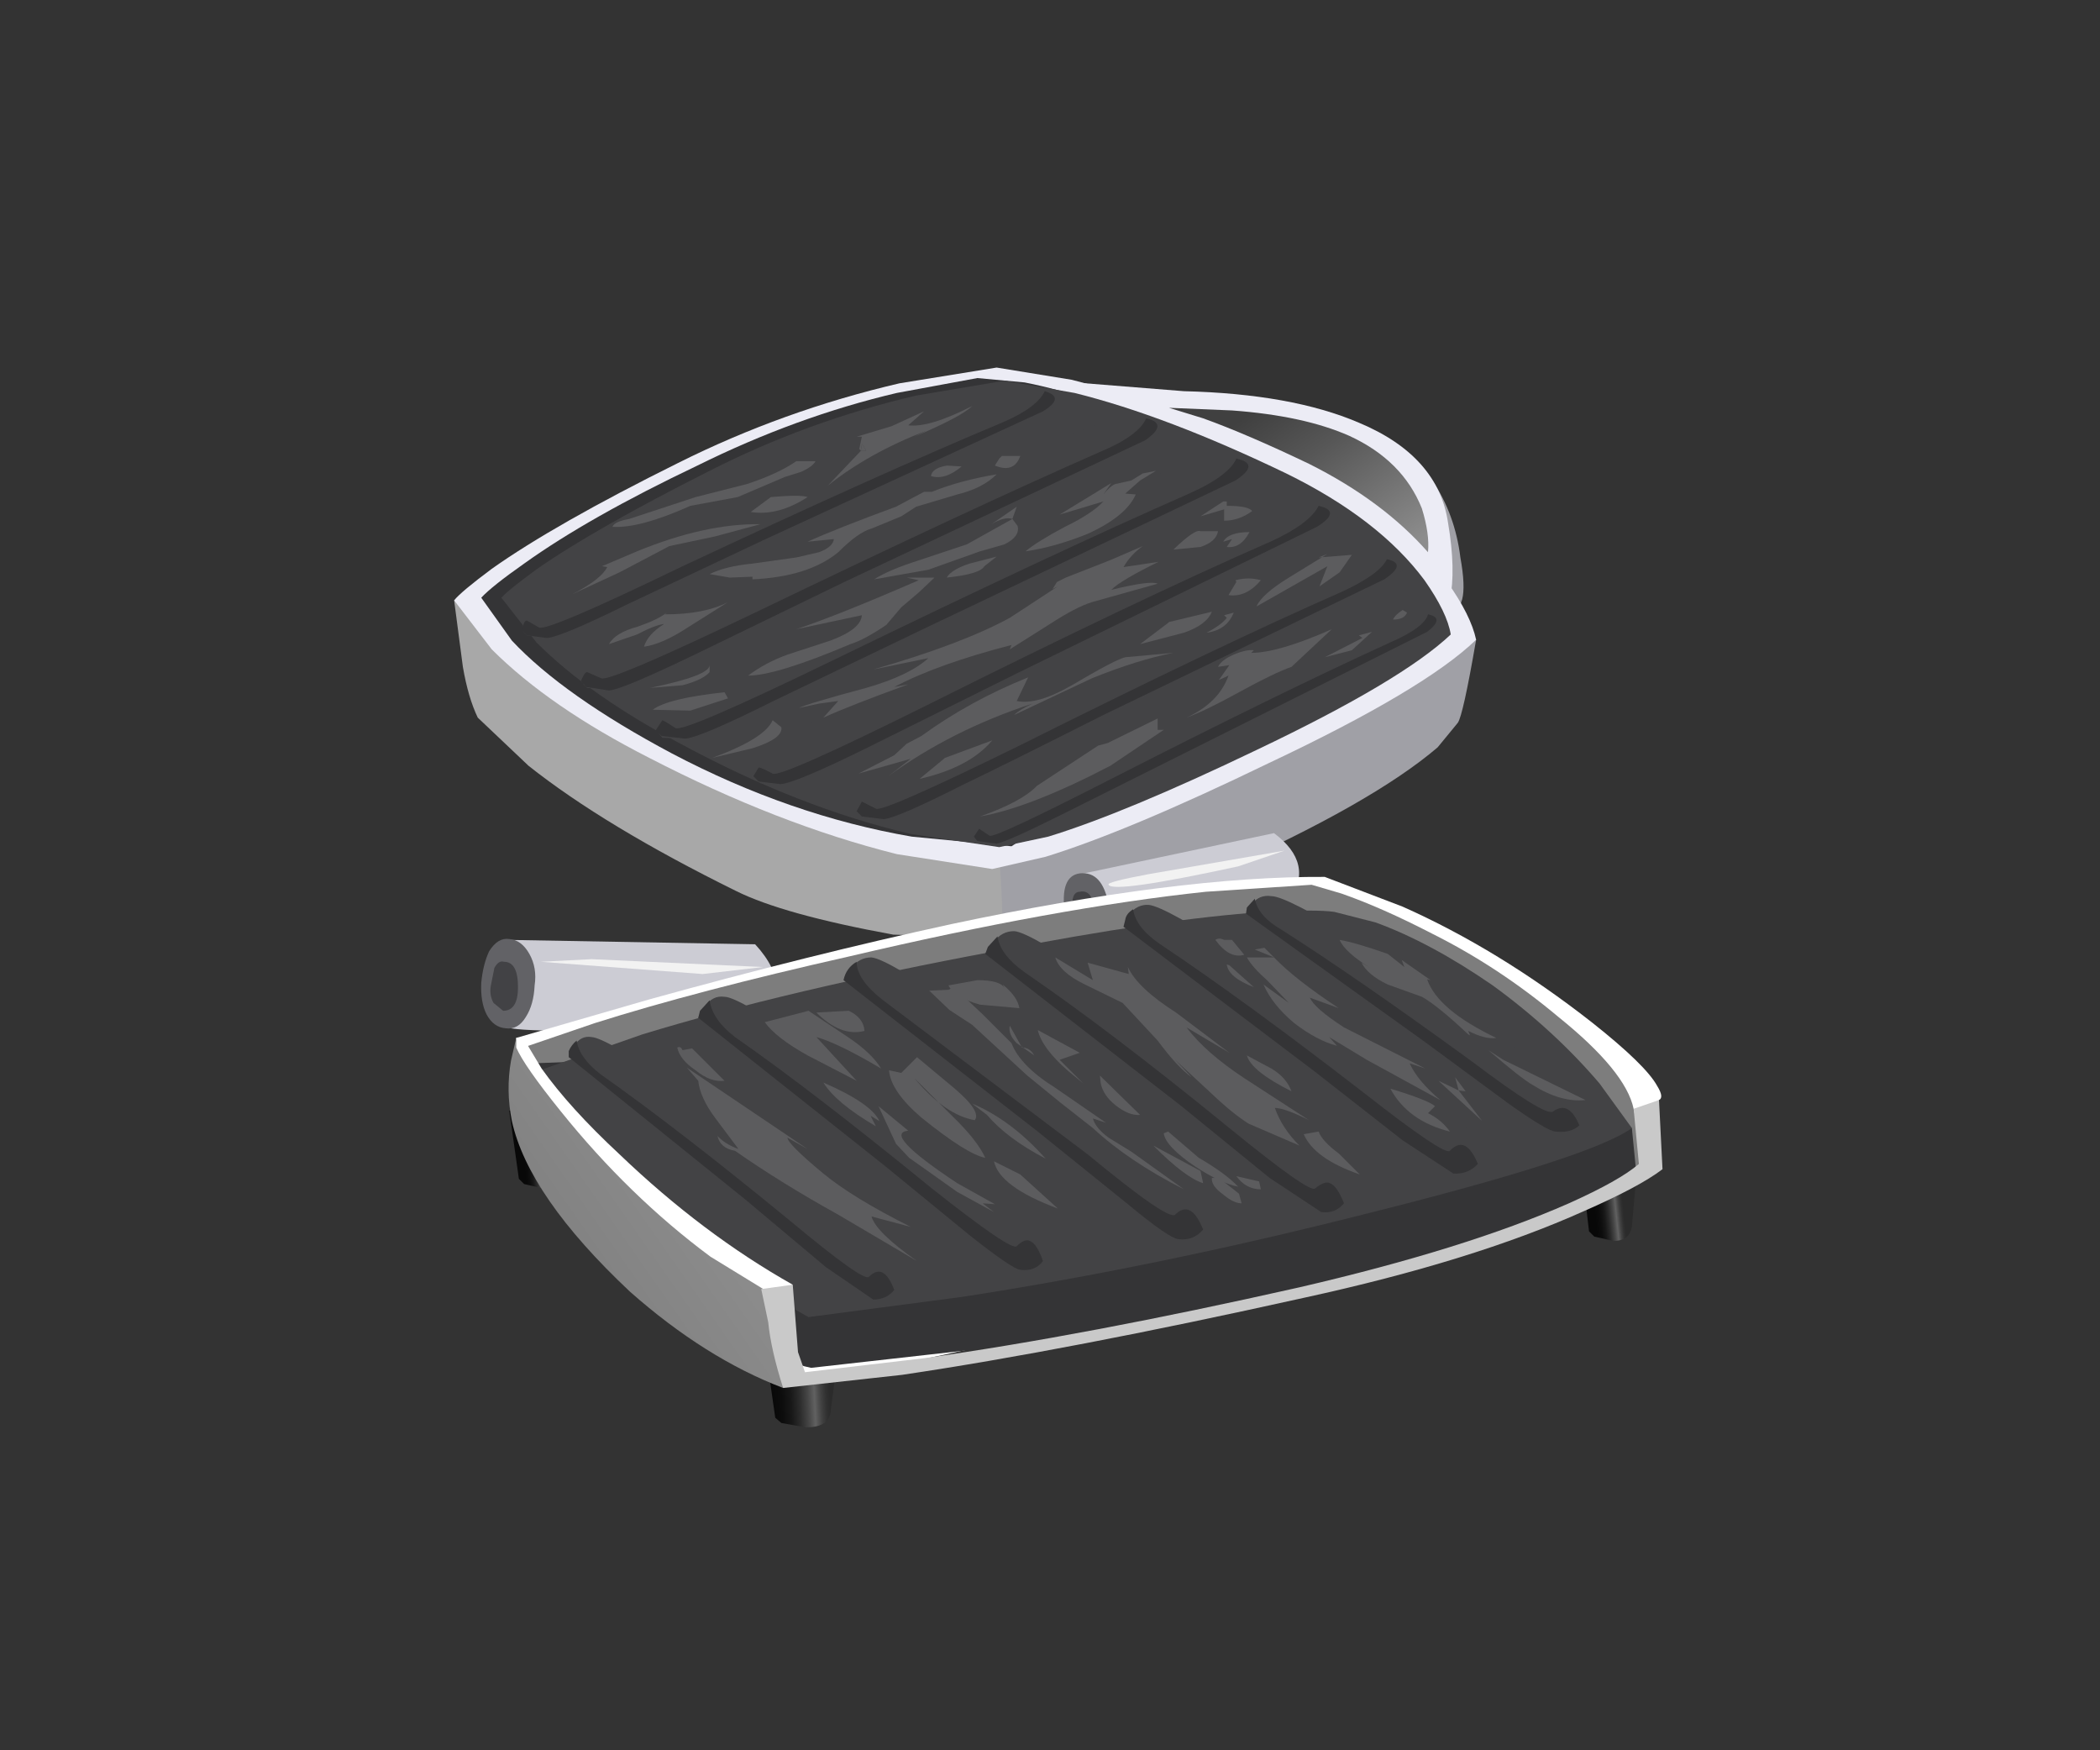 <?xml version="1.0" encoding="UTF-8" standalone="no"?>
<svg xmlns:xlink="http://www.w3.org/1999/xlink" height="100.0px" width="120.0px" xmlns="http://www.w3.org/2000/svg">
  <rect width="100%" height="100%" fill="#333333" stroke="none"/>
  <g transform="matrix(1.0, 0.0, 0.0, 1.0, 0.0, 0.0)">
    <use height="60.55" transform="matrix(1.0, 0.0, 0.0, 1.0, 25.95, 21.0)" width="69.05" xlink:href="#shape0"/>
  </g>
  <defs>
    <g id="shape0" transform="matrix(1.0, 0.0, 0.0, 1.0, -25.95, -21.0)">
      <path d="M64.65 48.95 Q64.6 49.55 63.0 51.1 61.4 52.55 59.55 53.65 L51.05 53.4 Q44.75 52.25 42.05 50.9 34.55 47.2 30.2 43.75 L27.3 41.0 Q26.75 39.85 26.45 38.1 L25.95 34.3 27.45 34.8 Q64.75 48.2 64.65 48.95" fill="#a8a8a8" fill-rule="evenodd" stroke="none"/>
      <path d="M81.85 27.45 Q83.15 29.4 83.45 31.85 83.75 33.5 83.55 34.25 83.3 34.85 83.55 35.95 L84.35 36.55 Q83.6 40.9 83.3 41.3 L82.15 42.7 Q78.4 45.9 69.65 49.8 64.5 52.05 60.4 53.5 L57.3 54.4 Q57.3 47.2 56.3 45.65 55.65 44.75 62.75 33.95 L69.95 23.35 Q75.1 23.9 80.55 25.95 L81.85 27.45" fill="#a0a0a6" fill-rule="evenodd" stroke="none"/>
      <path d="M77.65 24.15 Q82.2 26.05 82.75 29.9 83.2 32.55 82.85 34.3 L82.3 36.15 Q82.15 37.1 57.6 21.15 L61.4 21.85 67.65 22.35 Q73.8 22.5 77.65 24.15" fill="#ececf5" fill-rule="evenodd" stroke="none"/>
      <path d="M56.95 21.0 L61.25 21.7 Q66.9 23.15 74.2 26.75 79.85 29.5 82.7 33.25 84.05 35.15 84.35 36.55 81.4 39.4 72.5 43.6 64.45 47.5 59.75 48.95 L56.7 49.65 51.25 48.8 Q44.45 47.1 37.1 43.3 31.4 40.4 28.1 37.1 L25.95 34.3 Q26.35 33.8 28.1 32.5 31.7 29.95 38.75 26.45 44.75 23.45 51.4 21.9 L56.95 21.0" fill="#ececf5" fill-rule="evenodd" stroke="none"/>
      <path d="M66.8 23.3 L70.4 23.45 Q74.5 23.75 77.1 24.9 80.15 26.3 81.25 29.05 81.7 30.5 81.6 31.55 79.0 28.6 74.8 26.5 71.25 24.8 68.75 23.9 L66.8 23.3" fill="url(#gradient0)" fill-rule="evenodd" stroke="none"/>
      <path d="M55.85 21.6 L58.55 21.85 Q62.4 22.6 68.5 25.15 74.5 27.65 79.0 32.2 81.25 34.4 82.3 36.15 L70.2 41.75 Q63.5 44.8 60.0 46.9 L57.8 48.35 52.1 47.8 Q45.15 46.6 38.4 43.05 32.2 39.75 29.25 36.6 L27.5 34.15 Q28.1 33.5 29.95 32.2 33.65 29.55 39.85 26.6 45.5 23.8 51.25 22.45 L55.85 21.6" fill="#343436" fill-rule="evenodd" stroke="none"/>
      <path d="M57.4 21.75 L61.4 22.45 Q66.65 23.75 73.5 27.05 78.8 29.65 81.4 33.15 82.7 35.0 82.9 36.25 80.1 38.9 71.8 42.85 64.3 46.45 59.9 47.8 L57.1 48.4 52.05 47.65 Q45.65 46.15 38.9 42.5 33.7 39.75 30.65 36.7 L28.65 34.15 Q29.05 33.7 30.7 32.5 34.0 30.2 40.55 26.9 46.15 24.05 52.35 22.6 L57.4 21.75" fill="#434345" fill-rule="evenodd" stroke="none"/>
      <path d="M60.75 23.0 L43.75 30.8 35.8 34.55 Q32.05 36.4 31.25 36.45 L30.1 36.3 29.9 36.1 Q29.8 35.4 30.25 34.85 31.05 34.0 35.25 32.0 43.15 28.25 50.4 25.2 57.3 22.35 58.55 22.3 60.0 22.15 60.75 23.0" fill="#434345" fill-rule="evenodd" stroke="none"/>
      <path d="M57.25 24.15 Q59.25 23.3 59.7 22.35 60.9 22.7 59.6 23.5 L43.75 30.8 35.8 34.55 Q32.05 36.4 31.25 36.45 L30.1 36.3 29.8 36.0 Q29.95 35.45 30.1 35.45 L30.8 35.85 Q31.25 36.1 38.9 32.4 50.2 27.1 57.25 24.15" fill="#343436" fill-rule="evenodd" stroke="none"/>
      <path d="M33.35 39.1 Q33.25 38.3 33.8 37.75 34.65 36.85 39.15 34.55 47.6 30.4 55.55 27.05 62.9 24.0 64.3 23.8 65.9 23.65 66.65 24.6 L48.25 33.25 39.7 37.4 Q35.55 39.4 34.8 39.45 L33.55 39.3 33.35 39.1" fill="#434345" fill-rule="evenodd" stroke="none"/>
      <path d="M39.7 37.4 Q35.55 39.4 34.8 39.45 L33.5 39.25 33.2 38.9 Q33.4 38.4 33.55 38.4 L34.35 38.75 Q34.8 39.0 43.15 35.0 55.5 29.05 62.9 25.8 65.05 24.9 65.5 23.9 66.8 24.2 65.45 25.15 L48.25 33.25 39.7 37.4" fill="#343436" fill-rule="evenodd" stroke="none"/>
      <path d="M71.9 26.9 L53.05 35.8 44.2 40.05 Q40.0 42.15 39.15 42.2 L37.85 42.15 37.6 41.85 Q37.55 41.0 38.1 40.45 38.9 39.55 43.6 37.25 52.35 32.95 60.45 29.4 68.05 26.2 69.45 26.05 71.05 25.9 71.9 26.9" fill="#434345" fill-rule="evenodd" stroke="none"/>
      <path d="M70.65 26.2 Q72.05 26.5 70.6 27.45 L53.05 35.8 44.2 40.05 Q40.0 42.15 39.15 42.2 L37.8 42.05 37.45 41.75 37.85 41.15 Q38.0 41.2 38.6 41.6 39.1 41.85 47.65 37.7 60.1 31.65 67.95 28.2 70.2 27.2 70.65 26.2" fill="#343436" fill-rule="evenodd" stroke="none"/>
      <path d="M74.1 28.8 Q75.7 28.65 76.55 29.55 L58.15 38.45 49.6 42.7 Q45.45 44.75 44.6 44.8 L43.45 44.75 43.2 44.45 Q43.05 43.65 43.6 43.15 44.45 42.2 49.05 39.9 57.4 35.65 65.45 32.2 72.8 28.95 74.1 28.8" fill="#434345" fill-rule="evenodd" stroke="none"/>
      <path d="M75.35 28.9 Q76.7 29.2 75.25 30.1 L58.15 38.45 49.6 42.7 Q45.45 44.75 44.6 44.8 L43.35 44.65 43.05 44.35 43.35 43.85 Q43.5 43.85 44.15 44.2 44.6 44.45 52.95 40.3 65.05 34.25 72.7 30.9 74.85 29.9 75.35 28.9" fill="#343436" fill-rule="evenodd" stroke="none"/>
      <path d="M78.0 31.85 Q79.55 31.7 80.3 32.55 L63.05 40.85 Q57.3 43.75 55.1 44.8 51.25 46.75 50.5 46.8 L49.35 46.75 49.1 46.5 Q49.05 45.75 49.5 45.2 50.25 44.45 54.55 42.2 62.45 38.25 69.9 35.0 76.8 32.0 78.0 31.85" fill="#434345" fill-rule="evenodd" stroke="none"/>
      <path d="M79.1 33.1 L63.05 40.85 Q57.3 43.75 55.1 44.8 51.25 46.75 50.5 46.8 L49.25 46.65 48.95 46.35 49.25 45.8 50.05 46.2 Q50.4 46.45 58.25 42.6 69.75 36.85 76.7 33.8 78.85 32.8 79.25 31.95 80.45 32.2 79.1 33.1" fill="#343436" fill-rule="evenodd" stroke="none"/>
      <path d="M80.6 35.0 Q81.9 34.85 82.45 35.65 L67.75 43.0 60.85 46.45 Q57.55 48.1 56.95 48.2 L55.95 48.1 55.8 47.95 Q55.7 47.3 56.1 46.8 56.8 46.15 60.45 44.2 67.15 40.7 73.65 37.75 79.55 35.15 80.6 35.0" fill="#434345" fill-rule="evenodd" stroke="none"/>
      <path d="M81.55 36.1 L67.75 43.0 60.85 46.45 Q57.55 48.1 56.95 48.2 L55.85 48.05 55.65 47.8 55.95 47.35 56.55 47.75 Q56.85 47.9 63.6 44.45 73.1 39.6 79.45 36.7 81.4 35.85 81.6 35.1 82.6 35.3 81.55 36.1" fill="#343436" fill-rule="evenodd" stroke="none"/>
      <path d="M35.95 29.65 L39.75 28.4 42.7 27.65 Q44.5 27.05 45.5 26.35 L46.6 26.35 Q46.45 26.65 45.8 26.95 L44.85 27.25 42.15 28.4 39.45 28.9 Q36.55 30.2 35.0 30.1 35.1 29.8 35.95 29.65" fill="#5c5c5e" fill-rule="evenodd" stroke="none"/>
      <path d="M56.95 27.1 Q56.15 27.9 54.7 28.25 L52.35 28.95 51.5 29.5 49.8 30.2 Q49.05 30.4 47.9 31.55 46.2 32.95 43.0 33.1 L43.0 32.95 41.7 33.0 40.55 32.8 Q41.45 32.35 43.0 32.2 L45.5 31.85 46.8 31.55 Q47.6 31.25 47.65 30.8 L46.15 30.95 Q47.8 30.2 51.2 28.95 L52.8 28.1 53.25 28.1 Q54.85 27.45 56.95 27.1" fill="#5c5c5e" fill-rule="evenodd" stroke="none"/>
      <path d="M53.2 27.2 Q53.25 26.75 54.1 26.6 L54.95 26.65 Q54.0 27.45 53.2 27.2" fill="#5c5c5e" fill-rule="evenodd" stroke="none"/>
      <path d="M56.85 26.6 L57.1 26.2 57.25 26.05 58.3 26.05 Q57.95 27.05 56.85 26.6" fill="#5c5c5e" fill-rule="evenodd" stroke="none"/>
      <path d="M56.65 29.95 L58.1 28.95 57.85 29.65 Q57.4 29.5 56.65 29.95" fill="#5c5c5e" fill-rule="evenodd" stroke="none"/>
      <path d="M55.25 31.1 L57.85 29.65 58.15 30.05 Q58.3 30.65 57.4 31.1 L56.0 31.5 53.05 32.55 49.95 33.1 Q50.8 32.55 52.55 32.0 L55.25 31.1" fill="#5c5c5e" fill-rule="evenodd" stroke="none"/>
      <path d="M47.45 36.6 Q49.2 35.95 49.25 35.15 L45.5 35.95 Q47.9 35.15 52.5 33.15 L51.8 33.0 53.4 33.0 52.5 33.85 51.5 34.7 50.65 35.7 Q49.4 36.55 48.6 36.8 44.35 38.6 42.75 38.6 43.75 37.85 45.0 37.4 L47.45 36.6" fill="#5c5c5e" fill-rule="evenodd" stroke="none"/>
      <path d="M65.15 27.45 L64.3 28.2 64.9 28.25 Q64.35 29.5 62.15 30.5 60.3 31.25 58.6 31.5 59.25 30.95 60.85 30.1 62.4 29.35 63.05 28.65 L60.55 29.4 63.5 27.6 63.05 28.25 Q63.45 27.75 63.75 27.65 L64.65 27.45 65.3 27.05 66.05 26.9 65.15 27.45" fill="#5c5c5e" fill-rule="evenodd" stroke="none"/>
      <path d="M56.25 32.35 Q56.0 32.8 54.1 33.0 54.35 32.55 55.4 32.2 L56.95 31.8 56.25 32.35" fill="#5c5c5e" fill-rule="evenodd" stroke="none"/>
      <path d="M37.15 39.3 Q40.55 38.6 40.55 38.0 L40.55 38.4 Q40.15 38.85 39.0 39.15 L37.15 39.3" fill="#5c5c5e" fill-rule="evenodd" stroke="none"/>
      <path d="M64.2 32.4 L66.2 32.1 Q64.05 33.15 63.5 33.7 65.75 33.15 66.15 33.35 L62.4 34.4 Q61.45 34.7 60.0 35.65 L57.7 37.1 57.8 36.85 Q53.55 37.95 51.1 39.25 L51.9 39.1 Q48.6 40.3 47.05 41.0 L47.9 40.05 46.8 40.2 45.65 40.45 Q46.15 40.2 49.5 39.3 51.95 38.6 53.05 37.6 L49.9 38.25 Q54.95 36.8 57.7 35.3 L60.45 33.5 60.15 33.65 60.4 33.25 60.9 33.0 63.45 32.0 65.3 31.2 Q64.6 31.7 64.2 32.4" fill="#5c5c5e" fill-rule="evenodd" stroke="none"/>
      <path d="M68.6 30.35 L69.6 30.35 Q69.5 30.95 68.6 31.25 L67.05 31.4 Q68.3 30.2 68.6 30.35" fill="#5c5c5e" fill-rule="evenodd" stroke="none"/>
      <path d="M71.55 29.2 Q70.8 29.75 69.95 29.75 L69.95 29.1 68.6 29.5 69.9 28.65 70.1 28.65 70.1 28.9 Q71.35 28.9 71.55 29.2" fill="#5c5c5e" fill-rule="evenodd" stroke="none"/>
      <path d="M71.4 30.4 Q70.9 31.35 70.1 31.25 L70.4 30.8 69.9 30.95 Q70.2 30.4 71.4 30.4" fill="#5c5c5e" fill-rule="evenodd" stroke="none"/>
      <path d="M40.7 43.3 Q43.7 42.2 44.15 41.15 L44.65 41.55 Q44.75 42.2 43.0 42.75 L40.7 43.3" fill="#5c5c5e" fill-rule="evenodd" stroke="none"/>
      <path d="M41.6 39.9 L39.45 40.6 37.3 40.55 Q38.15 39.9 41.4 39.55 L41.6 39.9" fill="#5c5c5e" fill-rule="evenodd" stroke="none"/>
      <path d="M67.05 37.3 Q65.0 37.7 62.4 38.75 L57.95 40.85 Q58.25 40.55 59.0 40.2 54.4 41.7 50.75 44.35 L52.05 43.35 49.05 44.2 51.1 43.15 51.8 42.5 52.65 42.05 Q55.4 40.05 58.75 38.7 L58.1 40.05 Q59.25 40.3 61.25 39.15 63.7 37.7 64.3 37.55 L67.05 37.3" fill="#5c5c5e" fill-rule="evenodd" stroke="none"/>
      <path d="M52.55 44.5 L54.0 43.3 56.7 42.3 Q55.4 43.85 52.55 44.5" fill="#5c5c5e" fill-rule="evenodd" stroke="none"/>
      <path d="M67.65 36.15 L65.15 36.8 66.8 35.55 66.75 35.55 69.25 34.95 Q68.95 35.7 67.65 36.15" fill="#5c5c5e" fill-rule="evenodd" stroke="none"/>
      <path d="M72.05 33.15 Q71.2 34.15 70.2 34.0 L70.65 33.25 70.6 33.15 Q71.35 32.95 72.05 33.15" fill="#5c5c5e" fill-rule="evenodd" stroke="none"/>
      <path d="M77.25 31.7 L76.55 32.7 75.4 33.5 75.85 32.35 71.8 34.65 Q72.1 33.95 73.65 33.0 L75.85 31.65 75.35 31.85 77.25 31.7" fill="#5c5c5e" fill-rule="evenodd" stroke="none"/>
      <path d="M70.5 35.0 Q70.1 36.0 68.95 36.15 69.8 35.7 70.1 35.3 L69.95 35.15 70.5 35.0" fill="#5c5c5e" fill-rule="evenodd" stroke="none"/>
      <path d="M36.8 36.95 Q37.0 36.25 37.95 35.65 37.45 35.7 36.4 36.25 L34.8 36.8 Q35.15 36.15 36.45 35.8 37.6 35.4 38.1 35.0 L38.0 35.1 Q40.25 35.1 41.6 34.4 L39.3 35.85 Q37.85 36.8 36.8 36.95" fill="#5c5c5e" fill-rule="evenodd" stroke="none"/>
      <path d="M43.45 29.95 L40.85 30.65 38.25 31.2 35.4 32.7 32.7 33.95 Q34.35 33.1 34.7 32.4 L34.4 32.35 36.4 31.5 Q40.3 29.9 43.45 29.95" fill="#5c5c5e" fill-rule="evenodd" stroke="none"/>
      <path d="M46.15 28.4 Q44.45 29.5 42.9 29.25 L44.05 28.4 Q45.75 28.25 46.15 28.4" fill="#5c5c5e" fill-rule="evenodd" stroke="none"/>
      <path d="M49.5 25.75 L49.2 25.75 49.25 25.35 49.5 25.75" fill="#5c5c5e" fill-rule="evenodd" stroke="none"/>
      <path d="M50.95 24.35 L52.8 23.5 51.9 24.3 Q53.1 24.45 55.55 23.2 54.95 23.8 52.25 24.95 L52.95 24.6 Q49.6 25.9 47.3 27.75 L49.2 25.75 49.5 25.75 49.25 25.35 49.2 25.75 49.1 25.65 49.25 24.95 48.95 24.95 50.95 24.35" fill="#5c5c5e" fill-rule="evenodd" stroke="none"/>
      <path d="M63.45 43.75 Q58.85 46.15 56.0 46.65 58.4 45.8 59.25 44.9 L62.75 42.6 63.3 42.45 66.15 41.05 66.15 41.7 66.5 41.7 63.45 43.75" fill="#5c5c5e" fill-rule="evenodd" stroke="none"/>
      <path d="M76.1 35.95 L73.8 38.1 Q72.8 38.45 70.8 39.55 68.9 40.6 67.8 41.0 69.65 40.15 70.2 38.6 L69.65 38.85 70.25 38.0 69.6 38.1 Q69.8 37.7 70.5 37.4 71.2 37.1 71.65 37.15 L71.5 37.3 Q73.05 37.3 76.1 35.95" fill="#5c5c5e" fill-rule="evenodd" stroke="none"/>
      <path d="M78.4 36.1 L77.25 37.15 75.7 37.55 77.85 36.45 77.65 36.3 78.4 36.1" fill="#5c5c5e" fill-rule="evenodd" stroke="none"/>
      <path d="M80.4 35.0 Q80.25 35.4 79.6 35.4 79.7 35.15 80.15 34.85 L80.4 35.0" fill="#5c5c5e" fill-rule="evenodd" stroke="none"/>
      <path d="M72.8 47.6 Q75.15 49.35 73.65 51.5 L70.75 52.1 65.3 53.4 62.3 53.85 Q62.05 53.7 62.0 52.8 L62.0 51.95 61.7 49.95 72.8 47.6" fill="#ccccd4" fill-rule="evenodd" stroke="none"/>
      <path d="M60.85 52.2 Q60.55 50.05 61.7 49.9 63.0 49.75 63.35 51.7 63.7 53.8 62.45 53.95 61.9 54.1 61.45 53.55 61.0 53.0 60.85 52.2" fill="#626266" fill-rule="evenodd" stroke="none"/>
      <path d="M61.3 52.2 Q61.15 50.95 61.7 50.95 62.4 50.8 62.55 51.95 L62.55 52.8 62.15 53.2 Q61.6 53.35 61.3 52.2" fill="#424245" fill-rule="evenodd" stroke="none"/>
      <path d="M73.4 48.6 L70.75 49.5 Q63.6 51.05 63.35 50.55 63.2 50.4 65.6 49.95 L73.4 48.6" fill="#f2f2f2" fill-rule="evenodd" stroke="none"/>
      <path d="M39.45 58.75 Q29.1 59.1 28.75 58.6 28.5 58.3 28.65 57.25 L28.9 56.15 29.05 53.7 43.15 53.95 Q45.6 56.6 43.15 58.75 L39.45 58.75" fill="#ccccd4" fill-rule="evenodd" stroke="none"/>
      <path d="M27.5 56.15 Q27.6 55.1 27.95 54.35 28.45 53.55 29.1 53.65 29.8 53.7 30.25 54.5 30.7 55.3 30.55 56.3 30.5 57.4 30.05 58.1 29.6 58.85 28.9 58.75 28.2 58.7 27.8 57.95 27.45 57.25 27.5 56.15" fill="#626266" fill-rule="evenodd" stroke="none"/>
      <path d="M28.05 56.3 L28.25 55.3 Q28.5 54.85 28.8 54.95 29.6 54.95 29.6 56.4 29.6 57.75 28.75 57.75 L28.2 57.3 Q27.95 56.85 28.05 56.3" fill="#424245" fill-rule="evenodd" stroke="none"/>
      <path d="M43.6 55.25 L40.15 55.65 30.9 54.95 33.8 54.8 43.6 55.25" fill="#f2f2f2" fill-rule="evenodd" stroke="none"/>
      <path d="M93.25 70.1 Q93.1 70.9 92.2 70.9 L91.1 70.65 90.8 70.35 90.35 66.45 93.55 66.65 93.25 70.1" fill="url(#gradient1)" fill-rule="evenodd" stroke="none"/>
      <path d="M31.05 67.9 L29.95 67.65 29.65 67.35 29.1 63.45 32.4 63.7 32.1 67.2 Q31.95 67.9 31.05 67.9" fill="url(#gradient2)" fill-rule="evenodd" stroke="none"/>
      <path d="M47.9 77.3 L47.45 80.75 Q47.3 81.55 46.05 81.55 L44.65 81.3 44.3 81.0 43.75 77.15 47.9 77.3" fill="url(#gradient3)" fill-rule="evenodd" stroke="none"/>
      <path d="M94.65 65.9 L92.25 67.8 Q90.9 68.8 69.75 73.8 48.75 78.75 46.45 78.75 44.6 78.7 41.3 75.55 L38.3 72.35 33.2 67.65 30.95 65.35 Q29.35 63.5 29.5 62.2 L29.5 59.3 37.1 57.1 Q46.3 54.55 54.35 52.8 67.3 50.05 75.7 50.1 L80.15 51.8 Q85.65 54.25 90.95 58.4 94.05 60.85 94.7 62.05 95.1 62.7 94.8 62.85 L94.1 63.9 94.65 65.9" fill="#ffffff" fill-rule="evenodd" stroke="none"/>
      <path d="M93.35 63.35 Q93.7 65.15 94.1 65.05 94.35 65.05 94.4 64.65 L94.35 66.65 90.95 68.45 86.8 70.05 30.5 65.15 29.9 59.85 34.0 58.45 Q39.85 56.6 48.5 54.65 60.4 51.85 68.9 50.95 L74.95 50.55 76.65 51.05 Q78.95 51.85 81.85 53.35 85.65 55.25 89.05 58.1 92.9 61.2 93.35 63.35" fill="#7d7d7d" fill-rule="evenodd" stroke="none"/>
      <path d="M93.55 67.5 Q89.1 70.2 75.4 73.55 66.8 75.65 55.7 77.1 L46.35 78.15 Q43.5 77.6 37.7 73.0 34.55 70.55 32.5 67.75 L30.95 65.35 30.5 60.75 65.75 59.4 Q77.4 61.0 93.25 64.45 L93.55 67.5" fill="#343436" fill-rule="evenodd" stroke="none"/>
      <path d="M76.25 52.1 L78.6 52.7 Q81.75 53.85 85.3 56.3 88.8 58.85 91.4 61.9 L93.25 64.45 Q90.9 66.15 77.85 69.4 66.0 72.4 54.95 74.1 L46.2 75.25 Q42.45 73.2 38.85 70.2 33.8 65.95 31.8 63.2 L30.7 61.2 36.7 59.1 Q45.05 56.55 56.85 54.35 66.35 52.5 72.25 52.1 75.25 51.95 76.25 52.1" fill="#434345" fill-rule="evenodd" stroke="none"/>
      <path d="M77.8 53.85 Q82.45 56.7 87.05 60.25 89.6 62.15 90.05 63.0 L90.25 64.3 Q89.75 64.75 88.9 64.65 88.45 64.65 86.2 63.05 L81.45 59.55 71.25 52.1 71.55 51.65 Q71.95 51.1 72.65 51.2 73.5 51.2 77.8 53.85" fill="#434345" fill-rule="evenodd" stroke="none"/>
      <path d="M71.2 52.2 L71.25 51.85 71.7 51.35 Q71.9 52.35 73.2 53.1 77.45 55.8 84.05 60.6 88.35 63.85 88.75 63.5 89.65 62.85 90.25 64.3 89.75 64.75 88.9 64.65 88.45 64.65 86.2 63.05 L81.45 59.55 71.2 52.2" fill="#343436" fill-rule="evenodd" stroke="none"/>
      <path d="M71.2 54.8 Q76.1 58.0 81.05 62.0 83.75 64.15 84.3 65.05 L84.45 66.5 Q83.9 67.1 83.05 67.05 L80.15 65.15 75.1 61.2 64.3 52.8 64.5 52.25 Q65.0 51.65 65.65 51.7 66.6 51.8 71.2 54.8" fill="#434345" fill-rule="evenodd" stroke="none"/>
      <path d="M64.2 52.95 L64.3 52.55 Q64.35 52.2 64.75 51.95 64.9 53.0 66.3 53.95 71.1 57.15 77.95 62.45 82.55 66.05 82.85 65.75 83.75 64.8 84.45 66.5 83.9 67.1 83.05 67.05 L80.15 65.15 75.1 61.2 64.2 52.95" fill="#343436" fill-rule="evenodd" stroke="none"/>
      <path d="M56.8 53.8 Q57.25 53.2 57.95 53.2 58.85 53.25 63.45 56.4 68.35 59.75 73.35 64.0 76.1 66.3 76.55 67.2 L76.8 68.75 Q76.3 69.35 75.5 69.25 L72.55 67.3 67.45 63.15 56.4 54.35 Q56.55 54.0 56.8 53.8" fill="#434345" fill-rule="evenodd" stroke="none"/>
      <path d="M56.45 54.1 L57.0 53.5 Q57.15 54.55 58.55 55.55 63.45 58.9 70.25 64.45 74.85 68.2 75.15 67.9 75.7 67.45 76.0 67.6 76.4 67.75 76.8 68.75 76.3 69.35 75.5 69.25 L72.55 67.3 67.45 63.15 56.3 54.5 56.45 54.1" fill="#343436" fill-rule="evenodd" stroke="none"/>
      <path d="M49.8 54.7 Q50.75 54.8 55.3 57.95 60.25 61.3 65.2 65.5 67.9 67.8 68.5 68.75 L68.75 70.25 Q68.2 70.9 67.35 70.8 66.8 70.75 64.45 68.8 L59.3 64.65 48.35 55.95 48.65 55.3 Q49.1 54.7 49.8 54.7" fill="#434345" fill-rule="evenodd" stroke="none"/>
      <path d="M50.4 57.1 L62.15 65.95 Q66.75 69.75 67.15 69.4 68.05 68.5 68.75 70.25 68.2 70.9 67.35 70.8 66.8 70.75 64.45 68.8 L59.3 64.65 48.2 56.0 Q48.35 55.3 48.95 54.95 48.95 55.95 50.4 57.1" fill="#343436" fill-rule="evenodd" stroke="none"/>
      <path d="M41.4 56.95 Q42.2 56.95 46.65 60.0 51.5 63.3 56.25 67.35 L59.4 70.5 59.6 72.05 Q59.15 72.65 58.3 72.55 57.85 72.5 55.5 70.65 L50.55 66.6 39.9 58.15 40.25 57.55 Q40.7 56.85 41.4 56.95" fill="#434345" fill-rule="evenodd" stroke="none"/>
      <path d="M40.0 57.75 L40.55 57.15 Q40.7 58.25 42.0 59.25 46.45 62.35 53.25 67.9 57.8 71.5 58.1 71.2 58.55 70.75 58.85 70.9 59.25 71.05 59.6 72.05 59.15 72.65 58.3 72.55 57.85 72.5 55.5 70.65 L50.55 66.6 39.9 58.15 40.0 57.75" fill="#343436" fill-rule="evenodd" stroke="none"/>
      <path d="M33.8 59.25 Q34.65 59.3 38.85 62.2 43.35 65.35 47.95 69.25 L50.95 72.25 51.1 73.7 Q50.65 74.25 49.9 74.25 L47.2 72.4 42.55 68.5 32.5 60.3 32.8 59.75 Q33.2 59.15 33.8 59.25" fill="#434345" fill-rule="evenodd" stroke="none"/>
      <path d="M32.5 60.05 Q32.65 59.7 32.95 59.45 33.1 60.45 34.35 61.4 38.75 64.5 45.15 69.75 49.35 73.25 49.65 72.95 50.5 72.1 51.1 73.7 50.65 74.25 49.9 74.25 L47.2 72.4 42.55 68.5 32.5 60.4 32.5 60.05" fill="#343436" fill-rule="evenodd" stroke="none"/>
      <path d="M37.55 72.85 L30.2 63.7 Q29.25 61.6 29.35 60.6 L29.5 59.3 29.9 59.3 30.95 61.05 Q32.55 63.3 35.4 65.95 40.15 70.5 45.3 73.4 43.75 74.35 43.5 74.35 L37.55 72.85" fill="#ffffff" fill-rule="evenodd" stroke="none"/>
      <path d="M45.0 77.7 L44.75 79.3 Q40.3 77.6 36.0 73.8 30.2 68.35 29.25 64.05 28.9 62.3 29.2 60.6 L29.5 59.3 29.5 59.85 Q29.95 60.9 32.05 63.5 35.95 68.35 40.6 71.8 L44.6 74.25 44.85 75.15 45.0 77.7" fill="url(#gradient4)" fill-rule="evenodd" stroke="none"/>
      <path d="M93.35 63.35 L94.8 62.85 95.0 66.8 Q93.7 67.8 90.5 69.2 84.15 72.05 74.5 74.15 61.0 77.15 51.55 78.55 L44.75 79.3 Q44.05 77.1 43.9 75.55 L43.5 73.65 45.3 73.4 45.6 77.25 46.0 78.4 52.8 77.6 Q62.05 76.3 74.25 73.55 83.75 71.35 89.65 68.75 92.55 67.45 93.65 66.5 L93.35 63.35" fill="#c9c9c9" fill-rule="evenodd" stroke="none"/>
      <path d="M90.6 62.85 Q89.2 63.0 87.6 62.0 86.9 61.6 85.05 60.0 L85.9 60.55 90.6 62.85" fill="#5c5c5e" fill-rule="evenodd" stroke="none"/>
      <path d="M81.55 55.95 Q82.15 57.7 85.5 59.3 84.9 59.4 83.9 58.9 L84.0 59.15 83.9 59.1 Q82.15 57.45 81.25 56.95 L79.3 56.25 Q78.15 55.7 77.8 55.0 L78.3 55.3 Q76.85 54.4 76.55 53.7 77.45 53.85 79.3 54.5 L80.25 55.25 80.1 54.85 81.75 56.0 81.55 55.95" fill="#5c5c5e" fill-rule="evenodd" stroke="none"/>
      <path d="M74.85 57.0 Q75.1 57.6 76.8 58.7 L81.45 61.05 80.55 60.75 Q81.0 61.75 82.3 62.85 L78.1 60.55 75.95 59.25 76.4 59.75 Q75.25 59.45 73.95 58.45 72.7 57.4 72.2 56.25 L73.65 57.3 72.4 56.0 Q71.55 55.25 71.25 54.7 L72.8 54.7 71.7 54.25 72.25 54.15 72.8 54.7 Q74.0 55.95 76.5 57.6 L74.85 57.0" fill="#5c5c5e" fill-rule="evenodd" stroke="none"/>
      <path d="M70.4 53.7 L71.1 54.55 Q70.25 54.8 69.45 53.7 69.65 53.55 69.95 53.7 L70.4 53.7" fill="#5c5c5e" fill-rule="evenodd" stroke="none"/>
      <path d="M71.65 56.4 Q70.2 55.85 70.1 55.1 L70.25 55.15 71.65 56.4" fill="#5c5c5e" fill-rule="evenodd" stroke="none"/>
      <path d="M83.75 62.35 L83.35 62.3 83.15 61.55 83.75 62.35" fill="#5c5c5e" fill-rule="evenodd" stroke="none"/>
      <path d="M82.2 61.75 L83.35 62.3 84.7 64.05 82.2 61.75" fill="#5c5c5e" fill-rule="evenodd" stroke="none"/>
      <path d="M82.85 64.65 Q80.45 64.05 79.45 62.2 81.6 62.85 82.0 63.2 L81.6 63.6 Q82.4 64.0 82.85 64.65" fill="#5c5c5e" fill-rule="evenodd" stroke="none"/>
      <path d="M64.5 55.65 L64.45 55.25 Q65.0 56.45 67.2 57.85 L70.25 60.15 67.8 58.7 Q68.9 60.15 71.1 61.6 L74.8 64.0 Q73.4 63.3 72.85 63.3 73.25 64.45 74.25 65.45 L71.35 64.2 Q70.4 63.6 69.2 62.45 L67.15 60.55 68.1 61.55 Q67.3 61.0 66.15 59.45 L64.15 57.3 62.0 56.25 Q60.55 55.55 60.3 54.7 L62.45 56.0 62.15 55.0 64.5 55.65" fill="#5c5c5e" fill-rule="evenodd" stroke="none"/>
      <path d="M77.7 67.1 Q75.1 66.2 74.5 64.8 L75.35 64.65 Q75.55 65.2 76.5 65.9 L77.7 67.1" fill="#5c5c5e" fill-rule="evenodd" stroke="none"/>
      <path d="M73.8 62.35 Q71.5 61.2 71.25 60.3 L72.65 61.05 Q73.5 61.55 73.8 62.35" fill="#5c5c5e" fill-rule="evenodd" stroke="none"/>
      <path d="M60.3 62.15 L63.2 64.15 62.45 63.9 Q62.6 64.45 63.35 65.0 L64.65 65.8 67.65 67.95 Q64.5 66.35 62.45 64.45 L60.6 63.0 58.7 61.45 55.55 58.55 54.25 57.7 53.1 56.6 54.2 56.55 54.5 56.4 56.15 57.95 57.8 59.6 Q58.3 60.9 60.3 62.15" fill="#5c5c5e" fill-rule="evenodd" stroke="none"/>
      <path d="M61.9 61.9 L61.05 61.2 Q59.55 59.9 59.3 58.85 L61.7 60.15 60.55 60.55 61.9 61.9" fill="#5c5c5e" fill-rule="evenodd" stroke="none"/>
      <path d="M54.2 56.3 L55.85 56.0 Q57.15 56.0 57.4 56.45 L57.3 56.25 Q58.15 56.95 58.25 57.6 L56.0 57.4 Q54.55 57.0 54.2 56.3" fill="#5c5c5e" fill-rule="evenodd" stroke="none"/>
      <path d="M57.7 58.6 L58.4 59.85 Q58.85 59.85 59.1 60.3 L58.1 59.6 Q57.6 59.1 57.7 58.6" fill="#5c5c5e" fill-rule="evenodd" stroke="none"/>
      <path d="M62.9 61.9 L62.85 61.45 65.15 63.7 Q64.5 63.75 63.75 63.15 63.05 62.6 62.9 61.9" fill="#5c5c5e" fill-rule="evenodd" stroke="none"/>
      <path d="M70.75 67.8 Q69.75 67.6 68.3 66.65 66.6 65.5 66.5 64.75 L66.75 64.65 68.5 66.15 Q70.05 67.05 70.75 67.8" fill="#5c5c5e" fill-rule="evenodd" stroke="none"/>
      <path d="M70.65 67.2 L71.95 67.5 72.05 67.95 Q71.2 67.95 70.65 67.2" fill="#5c5c5e" fill-rule="evenodd" stroke="none"/>
      <path d="M70.8 68.2 L70.95 68.75 Q70.5 68.75 69.9 68.25 69.2 67.75 69.25 67.3 L69.65 67.3 70.8 68.2" fill="#5c5c5e" fill-rule="evenodd" stroke="none"/>
      <path d="M65.9 65.45 L68.6 66.9 68.75 67.6 Q67.75 67.3 65.9 65.45" fill="#5c5c5e" fill-rule="evenodd" stroke="none"/>
      <path d="M56.4 63.7 L55.55 63.05 Q57.8 64.0 59.75 66.2 57.55 65.05 56.4 63.7" fill="#5c5c5e" fill-rule="evenodd" stroke="none"/>
      <path d="M54.5 62.15 Q56.1 63.5 55.7 64.0 54.0 63.7 52.25 61.6 L54.4 63.75 Q55.85 65.15 56.3 66.15 55.25 65.95 52.65 63.85 50.9 62.35 50.8 61.15 L51.5 61.3 52.4 60.4 54.5 62.15" fill="#5c5c5e" fill-rule="evenodd" stroke="none"/>
      <path d="M46.65 57.85 L48.5 57.75 Q49.35 58.15 49.4 58.9 48.05 59.25 46.65 57.85" fill="#5c5c5e" fill-rule="evenodd" stroke="none"/>
      <path d="M46.2 57.75 L48.45 59.25 Q49.8 60.15 50.35 61.05 47.9 59.6 46.65 59.25 L48.95 61.75 46.15 60.3 Q44.35 59.3 43.7 58.4 L46.2 57.75" fill="#5c5c5e" fill-rule="evenodd" stroke="none"/>
      <path d="M56.8 69.25 L54.7 68.1 52.8 66.75 51.95 66.15 51.2 65.35 50.2 63.2 51.9 64.6 Q50.4 64.75 54.7 67.6 L56.85 68.8 56.15 68.75 56.8 69.25" fill="#5c5c5e" fill-rule="evenodd" stroke="none"/>
      <path d="M47.05 61.85 Q49.8 63.05 50.25 64.05 L49.75 63.75 50.05 64.35 Q47.75 63.0 47.05 61.85" fill="#5c5c5e" fill-rule="evenodd" stroke="none"/>
      <path d="M56.8 66.35 L58.3 67.1 60.45 69.05 Q57.1 67.8 56.8 66.35" fill="#5c5c5e" fill-rule="evenodd" stroke="none"/>
      <path d="M39.25 61.0 L46.15 65.65 45.0 65.0 Q45.0 65.35 47.05 67.05 48.75 68.45 52.05 70.1 L49.8 69.5 Q50.05 70.4 52.4 72.05 L47.9 69.4 Q44.65 67.6 42.0 65.75 41.15 65.6 41.0 64.9 41.4 65.35 42.2 65.65 L40.85 63.85 Q40.0 62.7 39.9 61.75 L39.25 61.0" fill="#5c5c5e" fill-rule="evenodd" stroke="none"/>
      <path d="M39.0 60.0 L39.55 59.9 41.4 61.75 Q40.6 61.85 39.75 61.15 38.85 60.55 38.7 59.85 38.9 59.75 39.0 60.0" fill="#5c5c5e" fill-rule="evenodd" stroke="none"/>
    </g>
    <linearGradient gradientTransform="matrix(0.008, 0.003, 0.006, -0.004, 76.25, 27.25)" gradientUnits="userSpaceOnUse" id="gradient0" spreadMethod="pad" x1="-819.2" x2="819.2">
      <stop offset="0.0" stop-color="#404040"/>
      <stop offset="0.349" stop-color="#575757"/>
      <stop offset="1.0" stop-color="#8c8c8c"/>
    </linearGradient>
    <linearGradient gradientTransform="matrix(-0.001, 1.0E-4, -1.0E-4, -0.001, 91.9, 68.65)" gradientUnits="userSpaceOnUse" id="gradient1" spreadMethod="pad" x1="-819.2" x2="819.2">
      <stop offset="0.0" stop-color="#2b2b2b"/>
      <stop offset="0.067" stop-color="#313131"/>
      <stop offset="0.153" stop-color="#414141"/>
      <stop offset="0.251" stop-color="#5c5c5c"/>
      <stop offset="0.267" stop-color="#616161"/>
      <stop offset="0.384" stop-color="#464646"/>
      <stop offset="0.533" stop-color="#2b2b2b"/>
      <stop offset="0.686" stop-color="#171717"/>
      <stop offset="0.843" stop-color="#0c0c0c"/>
      <stop offset="1.0" stop-color="#080808"/>
    </linearGradient>
    <linearGradient gradientTransform="matrix(-0.001, 1.0E-4, -1.0E-4, -0.001, 30.7, 65.65)" gradientUnits="userSpaceOnUse" id="gradient2" spreadMethod="pad" x1="-819.2" x2="819.2">
      <stop offset="0.0" stop-color="#2b2b2b"/>
      <stop offset="0.043" stop-color="#313131"/>
      <stop offset="0.098" stop-color="#414141"/>
      <stop offset="0.161" stop-color="#5c5c5c"/>
      <stop offset="0.231" stop-color="#818181"/>
      <stop offset="0.267" stop-color="#999999"/>
      <stop offset="0.278" stop-color="#949494"/>
      <stop offset="0.396" stop-color="#6a6a6a"/>
      <stop offset="0.514" stop-color="#464646"/>
      <stop offset="0.631" stop-color="#2b2b2b"/>
      <stop offset="0.753" stop-color="#171717"/>
      <stop offset="0.875" stop-color="#0c0c0c"/>
      <stop offset="1.0" stop-color="#080808"/>
    </linearGradient>
    <linearGradient gradientTransform="matrix(-0.002, 1.0E-4, -1.0E-4, -0.002, 45.75, 79.3)" gradientUnits="userSpaceOnUse" id="gradient3" spreadMethod="pad" x1="-819.2" x2="819.2">
      <stop offset="0.0" stop-color="#2b2b2b"/>
      <stop offset="0.067" stop-color="#313131"/>
      <stop offset="0.153" stop-color="#414141"/>
      <stop offset="0.251" stop-color="#5c5c5c"/>
      <stop offset="0.267" stop-color="#616161"/>
      <stop offset="0.384" stop-color="#464646"/>
      <stop offset="0.533" stop-color="#2b2b2b"/>
      <stop offset="0.686" stop-color="#171717"/>
      <stop offset="0.843" stop-color="#0c0c0c"/>
      <stop offset="1.0" stop-color="#080808"/>
    </linearGradient>
    <linearGradient gradientTransform="matrix(-0.01, 0.007, -0.007, -0.01, 35.7, 68.65)" gradientUnits="userSpaceOnUse" id="gradient4" spreadMethod="pad" x1="-819.2" x2="819.2">
      <stop offset="0.0" stop-color="#949494"/>
      <stop offset="0.929" stop-color="#7c7c7c"/>
      <stop offset="1.0" stop-color="#7a7a7a"/>
    </linearGradient>
  </defs>
</svg>
